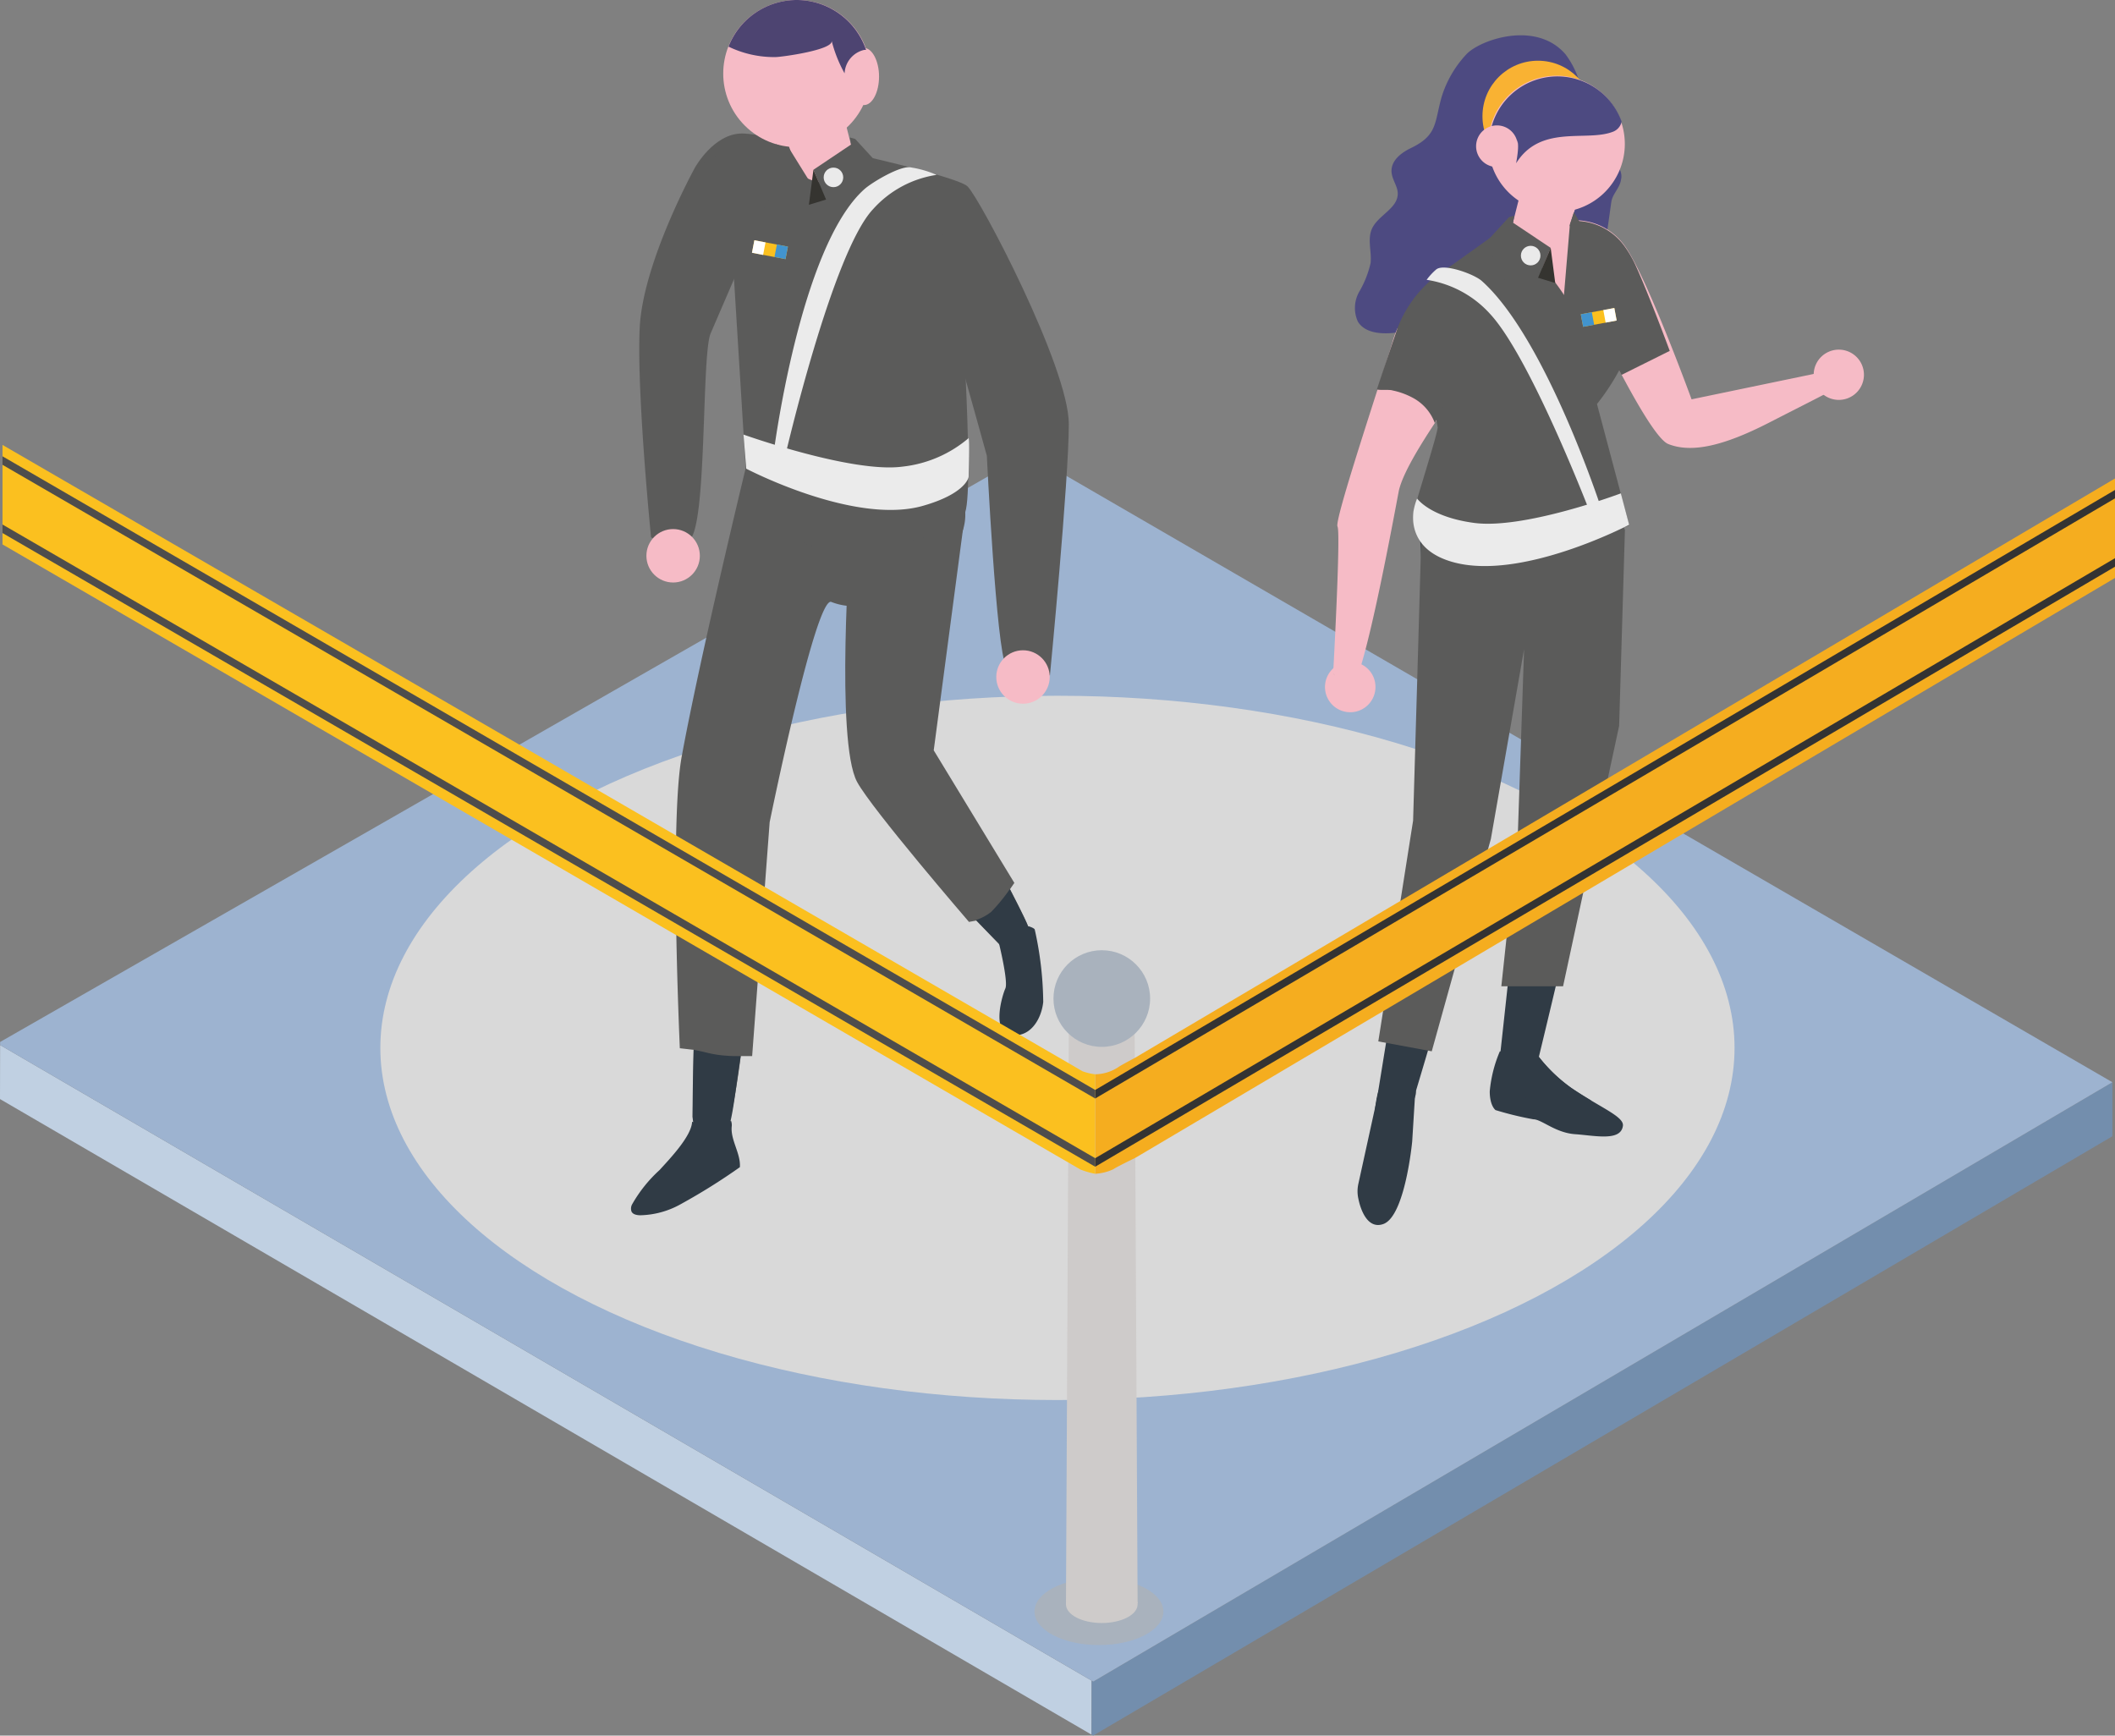 <svg xmlns="http://www.w3.org/2000/svg" viewBox="0 0 186.01 152.64"><rect x="0" y="0" width="186.01" height="152.64" fill="#808080" stroke="none"/><defs><style>.cls-1{isolation:isolate;}.cls-2{fill:#c0d0e2;}.cls-3{fill:#738ead;}.cls-4{fill:#9db3d0;}.cls-5{fill:#d9d9d9;mix-blend-mode:multiply;}.cls-6{fill:#4d4a81;}.cls-7{fill:#f9b233;}.cls-8{fill:#f6bbc6;}.cls-9{fill:#303b45;}.cls-10{fill:#5b5b5a;}.cls-11{fill:#353430;}.cls-12{fill:#eaeaea;}.cls-13,.cls-14,.cls-15{fill:none;stroke-miterlimit:10;stroke-width:1.12px;}.cls-13{stroke:#fbc01f;}.cls-14{stroke:#4294ce;}.cls-15{stroke:#fff;}.cls-16{fill:#ebebeb;}.cls-17{fill:#4d4471;}.cls-18{fill:#a9b2bd;}.cls-19{fill:#cecbca;}.cls-20{fill:#f5ad1f;}.cls-21{fill:#fbc01f;}.cls-22{fill:#333;}.cls-23{fill:#4e4d4c;}</style></defs><title>G04_11_01</title><g class="cls-1"><g id="Livello_1" data-name="Livello 1"><polygon class="cls-2" points="96.01 147.81 96 152.56 0 96.66 0.01 91.91 96.01 147.81"/><polygon class="cls-3" points="185.78 95.18 185.78 99.93 96.14 152.64 96 152.56 96.01 147.81 96.15 147.89 185.78 95.18"/><polygon class="cls-4" points="96.01 147.81 0.01 91.91 0.01 91.64 90.4 39.89 185.78 95.18 96.15 147.89 96.01 147.81"/></g><g id="Livello_2" data-name="Livello 2"><ellipse class="cls-5" cx="93" cy="92.16" rx="59.55" ry="30.97"/><path class="cls-6" d="M147.44,27.25c-2.18-1.48-1.71-2.51-2-4.87a8,8,0,0,0-1.55-4c-2.59-3-7.5-1.28-8.71,0A9.64,9.64,0,0,0,133,22.13c-.65,2.29-.34,3.37-2.72,4.51-.82.4-1.69,1.05-1.69,2,0,.72.56,1.34.55,2,0,1.32-1.75,1.9-2.28,3.11-.4.93,0,2-.11,3a8.88,8.88,0,0,1-1,2.52,2.9,2.9,0,0,0-.12,2.62c.6,1,2,1.11,3.13,1s2.37-.46,3.41,0c.84.41,1.39,1.28,2.23,1.68a3.35,3.35,0,0,0,3.36-.57l.23-.2a3.12,3.12,0,0,0,2.65.57c.89-.28,1.56-1.06,2.45-1.33,1.11-.35,1.27-1.86,2.38-1.54s2.26-8.82,2.45-10.12c.1-.71.75-1.24.85-1.95C149,28.54,148.19,27.76,147.44,27.25Z" transform="translate(-6.21 -13.61)"/><circle class="cls-7" cx="135.26" cy="10.22" r="4.88"/><path class="cls-8" d="M123.46,72.8s.68-12.31.38-12.89,4-13.34,4.85-16.26a8.14,8.14,0,0,1,.42-1.16c.3.11.59.23.89.33a7.06,7.06,0,0,1,1.84.81,5,5,0,0,1,1.81,2.66,9,9,0,0,1,.39,2.12c-1.74,2.51-4.47,6.49-4.83,8.49-1,5.35-2.6,13.57-3.7,16.44C125,74.7,123.46,72.8,123.46,72.8Z" transform="translate(-6.21 -13.61)"/><path class="cls-8" d="M168.72,47.07c.43,0-2.25,1.32-7,3.75-3.92,2-6.73,2.66-8.79,1.84S144.15,37,144.15,37l.13-4a5.35,5.35,0,0,1,4.8,2.2c1.92,2.6,5.9,13.53,5.9,13.53l11.55-2.4Z" transform="translate(-6.21 -13.61)"/><path class="cls-9" d="M138.12,106.07a11.55,11.55,0,0,0-.89,3.52c0,1.29.51,1.65.51,1.65a28.59,28.59,0,0,0,3.33.81c.72,0,1.93,1.19,3.67,1.31s4,.65,4.2-.72c.14-.83-2-1.62-4.51-3.33a13.63,13.63,0,0,1-2.88-2.75Z" transform="translate(-6.21 -13.61)"/><path class="cls-9" d="M127.44,109.68s.14,1.24,1.24,1.17a3.56,3.56,0,0,0,2-1.23l-.27,4.38s-.62,6.58-2.54,7.26c-1.37.49-2-1.23-2.2-2.25a3,3,0,0,1,0-1.26Z" transform="translate(-6.21 -13.61)"/><path class="cls-9" d="M131.09,86.93s1.09-16.84.73-18.11-.73-8.15-.73-8.15l15.22-5.61,1.9,1.88s-.09,15,.27,17.32-6.93,32.3-6.93,32.3a2,2,0,0,1-2,1.25c-1.52-.07-1.43-1.2-1.43-1.2s2.38-21.67,2.38-22.76-.18-14.3-.18-14.3-2.17,10.86-2.9,15.57-6.7,24.5-6.7,24.5-.41,1.84-1.78,2-1.64-1.3-1.64-1.3Z" transform="translate(-6.21 -13.61)"/><path class="cls-10" d="M148.61,77.45l-4.93,22.9-5.43,0,1.46-13.64.54-16-2.92,16.68-5.2,18.68-4.7-.87,3.06-19.42s.77-26,.77-27.14,1,.18,1,.18l15-2.74,1.86,4.13Z" transform="translate(-6.21 -13.61)"/><path class="cls-9" d="M138.61,106.14l2.94.42a13.63,13.63,0,0,0,2.88,2.75c.59.4,1.16.75,1.69,1.07a.38.38,0,0,1,0,.15c0,.38-.52.53-.9.56a13.56,13.56,0,0,1-5.46-1.19,2.91,2.91,0,0,1-1.23-.71,2.21,2.21,0,0,1-.42-1.25A2.51,2.51,0,0,1,138.61,106.14Z" transform="translate(-6.21 -13.61)"/><path class="cls-9" d="M129.89,112.82a20.81,20.81,0,0,1-.83,2.57c-.13.32-.31.67-.65.75a.81.81,0,0,1-.78-.32,2.44,2.44,0,0,1-.48-1.37,13.69,13.69,0,0,1,.16-4.38c.14-.66.41-1.41,1.05-1.63a2.12,2.12,0,0,1,1.64.41,1.6,1.6,0,0,1,.67.56c.16.31,0,.62-.1.94C130.34,111.17,130.11,112,129.89,112.82Z" transform="translate(-6.21 -13.61)"/><path class="cls-10" d="M138,34s5.1-1.24,7.57-.62a4.46,4.46,0,0,1,3.49,3.08,52.8,52.8,0,0,1,.85,5.28c.09,3.39-3.25,7.4-3.25,7.4l2.84,10.68s-12.49,4.8-15.55,3.27c-3.27-1.63-3.53-3.48-3.43-4.38.07-.54,2.15-7,2.13-7.52L131,41.89a5.84,5.84,0,0,1,2.43-4.62Z" transform="translate(-6.21 -13.61)"/><path class="cls-8" d="M170.14,46.58a2.21,2.21,0,1,1-2.21-2.22A2.21,2.21,0,0,1,170.14,46.58Z" transform="translate(-6.21 -13.61)"/><path class="cls-8" d="M127.18,74A2.22,2.22,0,1,1,125,71.81,2.21,2.21,0,0,1,127.18,74Z" transform="translate(-6.21 -13.61)"/><path class="cls-10" d="M128.87,43.07c-.07.2-.13.39-.18.58C128.74,43.46,128.8,43.27,128.87,43.07Z" transform="translate(-6.21 -13.61)"/><path class="cls-10" d="M132.4,50.82a4.13,4.13,0,0,0-1.91-2.21,6.58,6.58,0,0,0-1.8-.66c-.3-.1-1.09,0-1.38-.09-.09.19,1.87-5.56,1.8-5.37a10.65,10.65,0,0,1,5.56-5.92c2.31-.91,7.89,2.12,7.89,2.12.6,1.44-7,7.6-7,7.6s-.65.87-1.52,2.12C134,47.69,132.4,50.82,132.4,50.82Z" transform="translate(-6.21 -13.61)"/><path class="cls-10" d="M123.61,73a1.52,1.52,0,0,1-.15-.17Z" transform="translate(-6.21 -13.61)"/><path class="cls-10" d="M144.28,33.06a5.35,5.35,0,0,1,4.8,2.2,10.29,10.29,0,0,1,1.06,1.87c1.2,2.68,2.92,7.34,2.92,7.34l-4.24,2.11-.2-.38c-2.27-4.3-4.47-9.16-4.47-9.16Z" transform="translate(-6.21 -13.61)"/><path class="cls-8" d="M139.76,34s-2.21.61-2.41,1.13,1.43-.5,3.17.78a15.88,15.88,0,0,1,3.24,3.64s1.63-1,1.58-4.37S139.76,34,139.76,34Z" transform="translate(-6.21 -13.61)"/><path class="cls-8" d="M145.66,29.14l-2,6.17h0a3.85,3.85,0,0,1-4.3.44h0a1,1,0,0,1-.47-1.07l1.52-6Z" transform="translate(-6.21 -13.61)"/><polygon class="cls-10" points="136.38 21.8 135.43 24.13 132.29 24.56 130.61 21.39 132.71 19.1 133.18 18.97 133.07 19.59 136.38 21.8"/><polygon class="cls-11" points="136.78 24.89 135.27 24.43 136.38 21.8 136.78 24.89"/><polygon class="cls-10" points="137.47 26.86 140.69 22.5 138.42 18.66 138.07 19.72 137.47 26.86"/><circle class="cls-12" cx="134.62" cy="22.48" r="0.86"/><line class="cls-13" x1="139.13" y1="28.19" x2="142.08" y2="27.64"/><line class="cls-14" x1="139.13" y1="28.19" x2="140.1" y2="28.01"/><line class="cls-15" x1="141.11" y1="27.82" x2="142.08" y2="27.64"/><path class="cls-16" d="M148.76,57l.73,2.76s-9.52,5-15.55,3.27c-3.51-1-3.53-3.48-3.43-4.38a5.84,5.84,0,0,1,.33-1.2s1.11,1.61,4.95,2.14C140.2,60.22,148.76,57,148.76,57Z" transform="translate(-6.21 -13.61)"/><path class="cls-16" d="M146.1,58.81l1-.29s-4.9-15.16-10.58-20.21c-.68-.6-3.33-1.56-4-1a5.41,5.41,0,0,0-.84.91,9.39,9.39,0,0,1,5.58,3C140.83,45.06,146.1,58.81,146.1,58.81Z" transform="translate(-6.21 -13.61)"/><path class="cls-8" d="M149.11,26.27a6,6,0,1,1-6-6A6,6,0,0,1,149.11,26.27Z" transform="translate(-6.21 -13.61)"/><path class="cls-6" d="M148,25.22a1.23,1.23,0,0,0,.83-.91,6,6,0,0,0-11.65,2,6.84,6.84,0,0,0,.05.79,2,2,0,0,0,.81,0c.6-.15,2-.64,1.51-1.37.22.36.24.87,0,2.24C141.69,24.54,145.68,26.08,148,25.22Z" transform="translate(-6.21 -13.61)"/><path class="cls-8" d="M139.69,26.46a1.83,1.83,0,1,1-1.82-1.82A1.82,1.82,0,0,1,139.69,26.46Z" transform="translate(-6.21 -13.61)"/><path class="cls-10" d="M71.79,54.79s-4,16.5-5.62,25.33C65.09,85.86,66,105.8,66,105.8l1.22.14-.09,5.92a3.26,3.26,0,0,0,2.76,1.38c.62,0,1.47-6.75,1.47-6.75l1,0L73.9,85.92s4-19.66,5.4-19.38a5.3,5.3,0,0,0,2.52.35c3.91-.74,9.5-4.17,9.28-8.23-.27-5.25-4.41-5.52-4.41-5.52s-7.18-.56-8-.28S71.79,54.79,71.79,54.79Z" transform="translate(-6.21 -13.61)"/><path class="cls-10" d="M81,60.74s-1.34,18.05.59,21.64c1.3,2.4,9.84,12.31,9.84,12.31l.64-.12,2.24,2.31s3.16.41,2.33-1.8c-.21-.57-1.6-3.27-1.6-3.27l.38-.55L88.33,79.6,91.1,58.66,85,51.2Z" transform="translate(-6.21 -13.61)"/><path class="cls-10" d="M67.33,28.35s1.65-3,4.14-3S90.19,28.93,91.3,30s8.91,15.93,8.91,20.9S98.55,73,98.55,73s-3,.55-3.86-.83S93,53.69,93,53.69s-4.41-16-4.41-15.18S67.33,28.35,67.33,28.35Z" transform="translate(-6.21 -13.61)"/><path class="cls-10" d="M72.06,28.3l16.2,4.49,2.29,4.06s1.38,19.32.55,21.81-9.93,3.58-13.24,3-6.07-6.9-6.07-6.9l-1.7-27.54Z" transform="translate(-6.21 -13.61)"/><path class="cls-10" d="M67.33,28.35s-4.59,8.32-4.86,14.11,1,18.4,1,18.4a3.55,3.55,0,0,0,3.31.28c1.65-.83,1.1-16.28,1.93-18.21s6.07-14.08,6.07-14.08S72.85,25,67.33,28.35Z" transform="translate(-6.21 -13.61)"/><circle class="cls-8" cx="76.28" cy="20.08" r="6.47" transform="translate(1.94 46.21) rotate(-45)"/><path class="cls-8" d="M74.14,22.07l2.2,6.66h0a4.17,4.17,0,0,0,4.64.48l.71-.38-1.84-7.24Z" transform="translate(-6.21 -13.61)"/><path class="cls-9" d="M94.06,96.54s.84,3.4.57,4-1.23,3.77.43,4.08,2.72-1.25,2.9-2.88a30.25,30.25,0,0,0-.74-6.35c0-.16-.55-.32-.55-.32Z" transform="translate(-6.21 -13.61)"/><path class="cls-9" d="M69.28,106.37c-.84-.13-1.11-.26-2.07-.43-.09,3.37-.09,5.92-.09,5.92.22,2.26.93,2.06,2.8,1.48.6-.19.85-3,1.43-6.85A12.6,12.6,0,0,1,69.28,106.37Z" transform="translate(-6.21 -13.61)"/><path class="cls-9" d="M96.62,95.08c-.2-.54-.81-1.75-1.6-3.27a15.54,15.54,0,0,1-1.64,2,4.21,4.21,0,0,1-1.33.71c1.33,1.39,2.24,2.31,2.24,2.31S97.45,97.29,96.62,95.08Z" transform="translate(-6.21 -13.61)"/><path class="cls-9" d="M71.28,116.26c.09-1.18-.82-2.37-.72-3.55a1.09,1.09,0,0,0-.06-.54,1.32,1.32,0,0,1-.89.3,10.22,10.22,0,0,1-2.53-.2c-.06,1.28-2,3.29-2.85,4.23a12.23,12.23,0,0,0-2.41,3,.78.78,0,0,0-.07.66c.12.26.46.32.75.33a7.61,7.61,0,0,0,3.62-1A53.74,53.74,0,0,0,71.28,116.26Z" transform="translate(-6.21 -13.61)"/><path class="cls-8" d="M83.52,20.34c0,1.38-.59,2.51-1.32,2.51s-1.32-1.13-1.32-2.51.59-2.51,1.32-2.51S83.52,19,83.52,20.34Z" transform="translate(-6.21 -13.61)"/><path class="cls-17" d="M76.28,13.61a6.46,6.46,0,0,0-6,4.1,9.21,9.21,0,0,0,4.13.92c.51,0,5.14-.63,4.94-1.44a11.86,11.86,0,0,0,1.14,2.87A2.22,2.22,0,0,1,82.21,18l.17,0A6.46,6.46,0,0,0,76.28,13.61Z" transform="translate(-6.21 -13.61)"/><circle class="cls-8" cx="89.97" cy="59.54" r="2.35"/><circle class="cls-8" cx="59.2" cy="48.88" r="2.35"/><polygon class="cls-10" points="71.54 14.93 72.5 17.25 75.63 17.68 77.31 14.51 75.21 12.22 74.74 12.09 74.85 12.71 71.54 14.93"/><polygon class="cls-11" points="71.14 18.01 72.65 17.55 71.54 14.93 71.14 18.01"/><polygon class="cls-10" points="71.37 16.22 68.23 15.84 68.23 12.68 69.44 13.11 71.37 16.22"/><circle class="cls-12" cx="73.3" cy="15.6" r="0.86"/><line class="cls-13" x1="69.19" y1="22.24" x2="66.24" y2="21.68"/><line class="cls-14" x1="69.19" y1="22.24" x2="68.22" y2="22.05"/><line class="cls-15" x1="67.22" y1="21.87" x2="66.24" y2="21.68"/><path class="cls-16" d="M71.6,51.83l.24,3s9.53,5,15.56,3.26c3.5-1,4-2.33,4-2.59,0-.63.09-3,0-3.36a10.76,10.76,0,0,1-5.83,2.51C81.14,55.24,71.6,51.83,71.6,51.83Z" transform="translate(-6.21 -13.61)"/><path class="cls-16" d="M75.24,53.83l-1-.3s2.3-18.23,8-23.29c.67-.6,3.24-2.14,4.12-1.9a9.19,9.19,0,0,1,2.22.65A9.37,9.37,0,0,0,83,32C79.39,35.82,75.24,53.83,75.24,53.83Z" transform="translate(-6.21 -13.61)"/><ellipse class="cls-18" cx="96.65" cy="141.73" rx="5.67" ry="2.95"/><ellipse class="cls-19" cx="96.9" cy="141.1" rx="3.15" ry="1.64"/><polygon class="cls-19" points="100.05 141.02 93.75 141.1 94 90.52 99.79 90.52 100.05 141.02"/><path class="cls-20" d="M192.22,55.69v8.75l-86.16,51s-1.66.8-1.93,1a4.33,4.33,0,0,1-1.6.4v-8.75a3.79,3.79,0,0,0,2.14-.7c.42-.25,1.33-.73,1.33-.73Z" transform="translate(-6.21 -13.61)"/><path class="cls-21" d="M102.53,108.09v8.75a6.58,6.58,0,0,1-1.31-.38l-1.07-.62L6.43,61.49V52.74l93.76,54.37,1.21.71A4.9,4.9,0,0,0,102.53,108.09Z" transform="translate(-6.21 -13.61)"/><polygon class="cls-22" points="186.01 43.09 186.01 43.83 96.32 96.61 96.32 95.86 186.01 43.09"/><polygon class="cls-23" points="96.32 95.86 96.32 96.61 0.22 40.88 0.22 40.13 96.32 95.86"/><polyline class="cls-23" points="96.32 101.86 96.32 102.61 0.22 46.88 0.22 46.13"/><polygon class="cls-22" points="186.01 49.09 186.01 49.84 96.32 102.61 96.32 101.86 186.01 49.09"/><circle class="cls-18" cx="96.9" cy="87.82" r="4.25"/></g></g></svg>